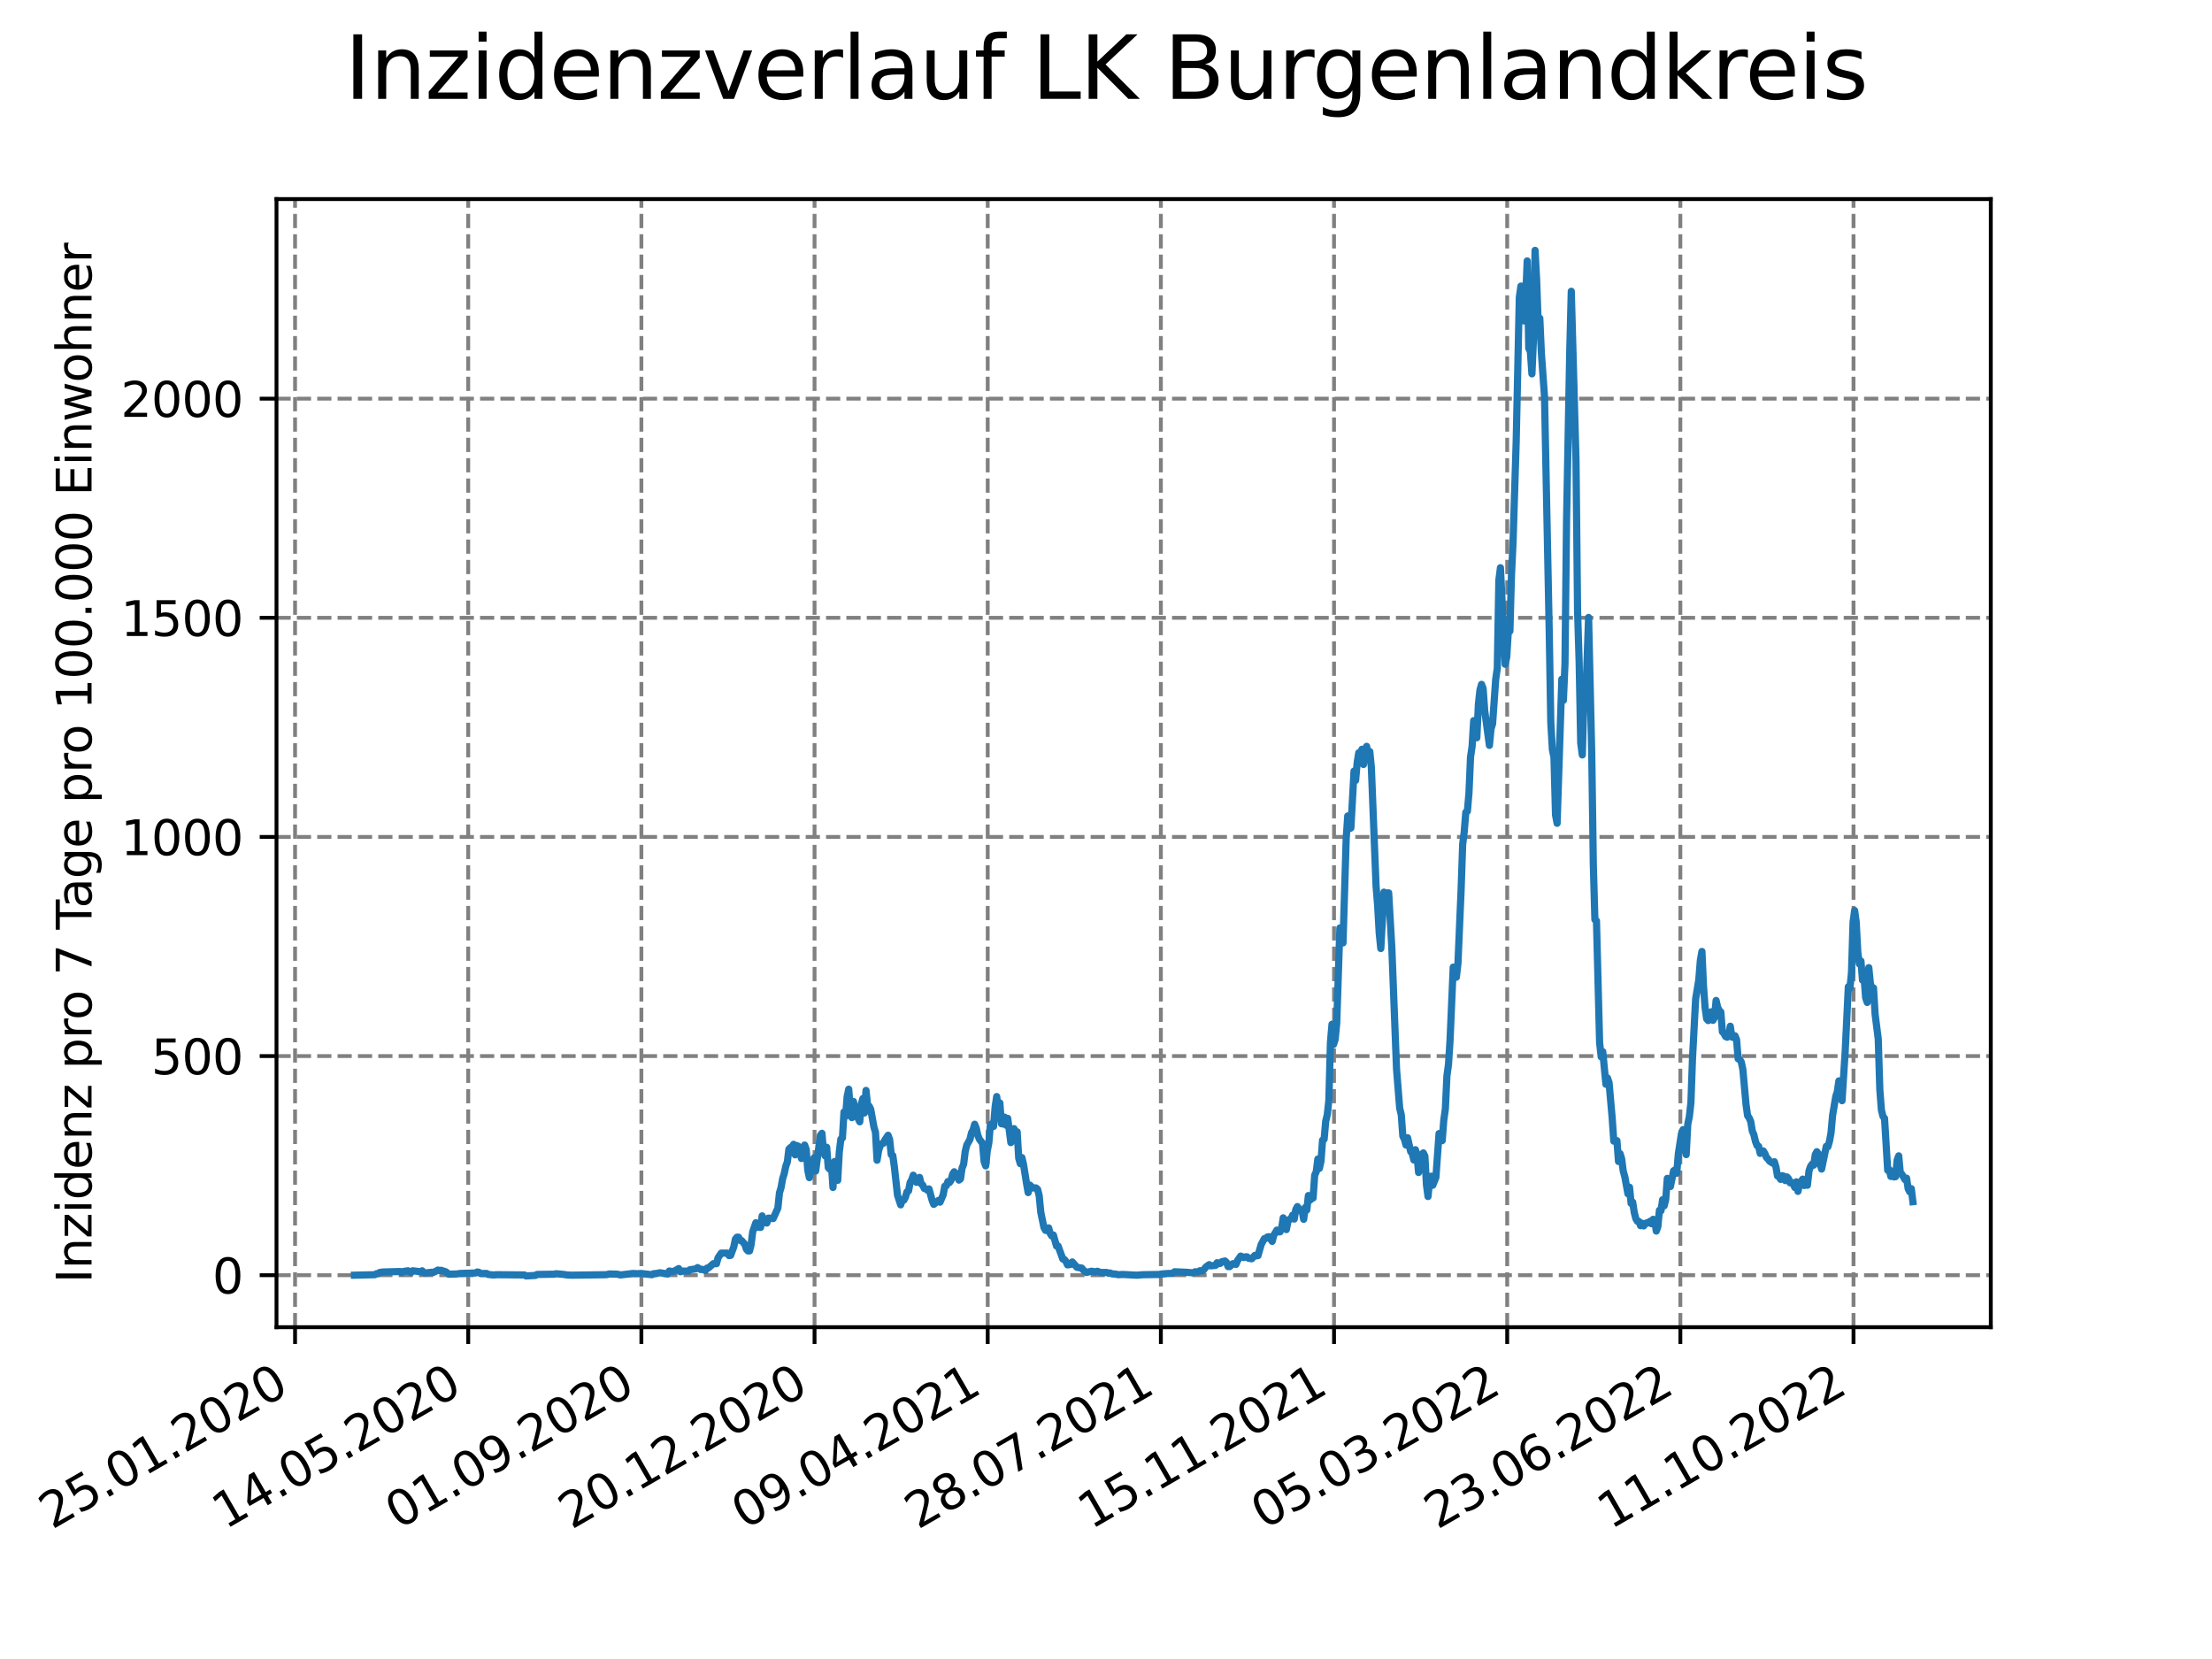 <?xml version="1.0" encoding="utf-8" standalone="no"?>
<!DOCTYPE svg PUBLIC "-//W3C//DTD SVG 1.1//EN"
  "http://www.w3.org/Graphics/SVG/1.1/DTD/svg11.dtd">
<svg xmlns:xlink="http://www.w3.org/1999/xlink" width="460.8pt" height="345.6pt" viewBox="0 0 460.8 345.6" xmlns="http://www.w3.org/2000/svg" version="1.1">
 <defs>
  <style type="text/css">*{stroke-linejoin: round; stroke-linecap: butt}</style>
 </defs>
 <g id="figure_1">
  <g id="patch_1">
   <path d="M 0 345.6 
L 460.8 345.6 
L 460.8 0 
L 0 0 
z
" style="fill: #ffffff"/>
  </g>
  <g id="axes_1">
   <g id="patch_2">
    <path d="M 57.6 276.48 
L 414.72 276.48 
L 414.72 41.472 
L 57.6 41.472 
z
" style="fill: #ffffff"/>
   </g>
   <g id="matplotlib.axis_1">
    <g id="xtick_1">
     <g id="line2d_1">
      <path d="M 61.467 276.48 
L 61.467 41.472 
" clip-path="url(#p99ff8e6716)" style="fill: none; stroke-dasharray: 2.96,1.28; stroke-dashoffset: 0; stroke: #808080; stroke-width: 0.8"/>
     </g>
     <g id="line2d_2">
      <defs>
       <path id="me1610c3fd1" d="M 0 0 
L 0 3.5 
" style="stroke: #000000; stroke-width: 0.8"/>
      </defs>
      <g>
       <use xlink:href="#me1610c3fd1" x="61.467" y="276.48" style="stroke: #000000; stroke-width: 0.8"/>
      </g>
     </g>
     <g id="text_1">
      <!-- 25.01.2020 -->
      <g transform="translate(10.842 318.689) rotate(-30) scale(0.1 -0.1)">
       <defs>
        <path id="DejaVuSans-32" d="M 1228 531 
L 3431 531 
L 3431 0 
L 469 0 
L 469 531 
Q 828 903 1448 1529 
Q 2069 2156 2228 2338 
Q 2531 2678 2651 2914 
Q 2772 3150 2772 3378 
Q 2772 3750 2511 3984 
Q 2250 4219 1831 4219 
Q 1534 4219 1204 4116 
Q 875 4013 500 3803 
L 500 4441 
Q 881 4594 1212 4672 
Q 1544 4750 1819 4750 
Q 2544 4750 2975 4387 
Q 3406 4025 3406 3419 
Q 3406 3131 3298 2873 
Q 3191 2616 2906 2266 
Q 2828 2175 2409 1742 
Q 1991 1309 1228 531 
z
" transform="scale(0.016)"/>
        <path id="DejaVuSans-35" d="M 691 4666 
L 3169 4666 
L 3169 4134 
L 1269 4134 
L 1269 2991 
Q 1406 3038 1543 3061 
Q 1681 3084 1819 3084 
Q 2600 3084 3056 2656 
Q 3513 2228 3513 1497 
Q 3513 744 3044 326 
Q 2575 -91 1722 -91 
Q 1428 -91 1123 -41 
Q 819 9 494 109 
L 494 744 
Q 775 591 1075 516 
Q 1375 441 1709 441 
Q 2250 441 2565 725 
Q 2881 1009 2881 1497 
Q 2881 1984 2565 2268 
Q 2250 2553 1709 2553 
Q 1456 2553 1204 2497 
Q 953 2441 691 2322 
L 691 4666 
z
" transform="scale(0.016)"/>
        <path id="DejaVuSans-2e" d="M 684 794 
L 1344 794 
L 1344 0 
L 684 0 
L 684 794 
z
" transform="scale(0.016)"/>
        <path id="DejaVuSans-30" d="M 2034 4250 
Q 1547 4250 1301 3770 
Q 1056 3291 1056 2328 
Q 1056 1369 1301 889 
Q 1547 409 2034 409 
Q 2525 409 2770 889 
Q 3016 1369 3016 2328 
Q 3016 3291 2770 3770 
Q 2525 4250 2034 4250 
z
M 2034 4750 
Q 2819 4750 3233 4129 
Q 3647 3509 3647 2328 
Q 3647 1150 3233 529 
Q 2819 -91 2034 -91 
Q 1250 -91 836 529 
Q 422 1150 422 2328 
Q 422 3509 836 4129 
Q 1250 4750 2034 4750 
z
" transform="scale(0.016)"/>
        <path id="DejaVuSans-31" d="M 794 531 
L 1825 531 
L 1825 4091 
L 703 3866 
L 703 4441 
L 1819 4666 
L 2450 4666 
L 2450 531 
L 3481 531 
L 3481 0 
L 794 0 
L 794 531 
z
" transform="scale(0.016)"/>
       </defs>
       <use xlink:href="#DejaVuSans-32"/>
       <use xlink:href="#DejaVuSans-35" x="63.623"/>
       <use xlink:href="#DejaVuSans-2e" x="127.246"/>
       <use xlink:href="#DejaVuSans-30" x="159.033"/>
       <use xlink:href="#DejaVuSans-31" x="222.656"/>
       <use xlink:href="#DejaVuSans-2e" x="286.279"/>
       <use xlink:href="#DejaVuSans-32" x="318.066"/>
       <use xlink:href="#DejaVuSans-30" x="381.689"/>
       <use xlink:href="#DejaVuSans-32" x="445.312"/>
       <use xlink:href="#DejaVuSans-30" x="508.936"/>
      </g>
     </g>
    </g>
    <g id="xtick_2">
     <g id="line2d_3">
      <path d="M 97.54 276.48 
L 97.54 41.472 
" clip-path="url(#p99ff8e6716)" style="fill: none; stroke-dasharray: 2.96,1.28; stroke-dashoffset: 0; stroke: #808080; stroke-width: 0.8"/>
     </g>
     <g id="line2d_4">
      <g>
       <use xlink:href="#me1610c3fd1" x="97.54" y="276.48" style="stroke: #000000; stroke-width: 0.8"/>
      </g>
     </g>
     <g id="text_2">
      <!-- 14.05.2020 -->
      <g transform="translate(46.914 318.689) rotate(-30) scale(0.1 -0.1)">
       <defs>
        <path id="DejaVuSans-34" d="M 2419 4116 
L 825 1625 
L 2419 1625 
L 2419 4116 
z
M 2253 4666 
L 3047 4666 
L 3047 1625 
L 3713 1625 
L 3713 1100 
L 3047 1100 
L 3047 0 
L 2419 0 
L 2419 1100 
L 313 1100 
L 313 1709 
L 2253 4666 
z
" transform="scale(0.016)"/>
       </defs>
       <use xlink:href="#DejaVuSans-31"/>
       <use xlink:href="#DejaVuSans-34" x="63.623"/>
       <use xlink:href="#DejaVuSans-2e" x="127.246"/>
       <use xlink:href="#DejaVuSans-30" x="159.033"/>
       <use xlink:href="#DejaVuSans-35" x="222.656"/>
       <use xlink:href="#DejaVuSans-2e" x="286.279"/>
       <use xlink:href="#DejaVuSans-32" x="318.066"/>
       <use xlink:href="#DejaVuSans-30" x="381.689"/>
       <use xlink:href="#DejaVuSans-32" x="445.312"/>
       <use xlink:href="#DejaVuSans-30" x="508.936"/>
      </g>
     </g>
    </g>
    <g id="xtick_3">
     <g id="line2d_5">
      <path d="M 133.612 276.48 
L 133.612 41.472 
" clip-path="url(#p99ff8e6716)" style="fill: none; stroke-dasharray: 2.96,1.28; stroke-dashoffset: 0; stroke: #808080; stroke-width: 0.8"/>
     </g>
     <g id="line2d_6">
      <g>
       <use xlink:href="#me1610c3fd1" x="133.612" y="276.48" style="stroke: #000000; stroke-width: 0.8"/>
      </g>
     </g>
     <g id="text_3">
      <!-- 01.09.2020 -->
      <g transform="translate(82.987 318.689) rotate(-30) scale(0.1 -0.1)">
       <defs>
        <path id="DejaVuSans-39" d="M 703 97 
L 703 672 
Q 941 559 1184 500 
Q 1428 441 1663 441 
Q 2288 441 2617 861 
Q 2947 1281 2994 2138 
Q 2813 1869 2534 1725 
Q 2256 1581 1919 1581 
Q 1219 1581 811 2004 
Q 403 2428 403 3163 
Q 403 3881 828 4315 
Q 1253 4750 1959 4750 
Q 2769 4750 3195 4129 
Q 3622 3509 3622 2328 
Q 3622 1225 3098 567 
Q 2575 -91 1691 -91 
Q 1453 -91 1209 -44 
Q 966 3 703 97 
z
M 1959 2075 
Q 2384 2075 2632 2365 
Q 2881 2656 2881 3163 
Q 2881 3666 2632 3958 
Q 2384 4250 1959 4250 
Q 1534 4250 1286 3958 
Q 1038 3666 1038 3163 
Q 1038 2656 1286 2365 
Q 1534 2075 1959 2075 
z
" transform="scale(0.016)"/>
       </defs>
       <use xlink:href="#DejaVuSans-30"/>
       <use xlink:href="#DejaVuSans-31" x="63.623"/>
       <use xlink:href="#DejaVuSans-2e" x="127.246"/>
       <use xlink:href="#DejaVuSans-30" x="159.033"/>
       <use xlink:href="#DejaVuSans-39" x="222.656"/>
       <use xlink:href="#DejaVuSans-2e" x="286.279"/>
       <use xlink:href="#DejaVuSans-32" x="318.066"/>
       <use xlink:href="#DejaVuSans-30" x="381.689"/>
       <use xlink:href="#DejaVuSans-32" x="445.312"/>
       <use xlink:href="#DejaVuSans-30" x="508.936"/>
      </g>
     </g>
    </g>
    <g id="xtick_4">
     <g id="line2d_7">
      <path d="M 169.685 276.48 
L 169.685 41.472 
" clip-path="url(#p99ff8e6716)" style="fill: none; stroke-dasharray: 2.96,1.28; stroke-dashoffset: 0; stroke: #808080; stroke-width: 0.8"/>
     </g>
     <g id="line2d_8">
      <g>
       <use xlink:href="#me1610c3fd1" x="169.685" y="276.48" style="stroke: #000000; stroke-width: 0.8"/>
      </g>
     </g>
     <g id="text_4">
      <!-- 20.12.2020 -->
      <g transform="translate(119.06 318.689) rotate(-30) scale(0.1 -0.1)">
       <use xlink:href="#DejaVuSans-32"/>
       <use xlink:href="#DejaVuSans-30" x="63.623"/>
       <use xlink:href="#DejaVuSans-2e" x="127.246"/>
       <use xlink:href="#DejaVuSans-31" x="159.033"/>
       <use xlink:href="#DejaVuSans-32" x="222.656"/>
       <use xlink:href="#DejaVuSans-2e" x="286.279"/>
       <use xlink:href="#DejaVuSans-32" x="318.066"/>
       <use xlink:href="#DejaVuSans-30" x="381.689"/>
       <use xlink:href="#DejaVuSans-32" x="445.312"/>
       <use xlink:href="#DejaVuSans-30" x="508.936"/>
      </g>
     </g>
    </g>
    <g id="xtick_5">
     <g id="line2d_9">
      <path d="M 205.758 276.48 
L 205.758 41.472 
" clip-path="url(#p99ff8e6716)" style="fill: none; stroke-dasharray: 2.96,1.28; stroke-dashoffset: 0; stroke: #808080; stroke-width: 0.8"/>
     </g>
     <g id="line2d_10">
      <g>
       <use xlink:href="#me1610c3fd1" x="205.758" y="276.48" style="stroke: #000000; stroke-width: 0.8"/>
      </g>
     </g>
     <g id="text_5">
      <!-- 09.04.2021 -->
      <g transform="translate(155.133 318.689) rotate(-30) scale(0.1 -0.1)">
       <use xlink:href="#DejaVuSans-30"/>
       <use xlink:href="#DejaVuSans-39" x="63.623"/>
       <use xlink:href="#DejaVuSans-2e" x="127.246"/>
       <use xlink:href="#DejaVuSans-30" x="159.033"/>
       <use xlink:href="#DejaVuSans-34" x="222.656"/>
       <use xlink:href="#DejaVuSans-2e" x="286.279"/>
       <use xlink:href="#DejaVuSans-32" x="318.066"/>
       <use xlink:href="#DejaVuSans-30" x="381.689"/>
       <use xlink:href="#DejaVuSans-32" x="445.312"/>
       <use xlink:href="#DejaVuSans-31" x="508.936"/>
      </g>
     </g>
    </g>
    <g id="xtick_6">
     <g id="line2d_11">
      <path d="M 241.831 276.48 
L 241.831 41.472 
" clip-path="url(#p99ff8e6716)" style="fill: none; stroke-dasharray: 2.96,1.28; stroke-dashoffset: 0; stroke: #808080; stroke-width: 0.8"/>
     </g>
     <g id="line2d_12">
      <g>
       <use xlink:href="#me1610c3fd1" x="241.831" y="276.48" style="stroke: #000000; stroke-width: 0.8"/>
      </g>
     </g>
     <g id="text_6">
      <!-- 28.07.2021 -->
      <g transform="translate(191.205 318.689) rotate(-30) scale(0.1 -0.1)">
       <defs>
        <path id="DejaVuSans-38" d="M 2034 2216 
Q 1584 2216 1326 1975 
Q 1069 1734 1069 1313 
Q 1069 891 1326 650 
Q 1584 409 2034 409 
Q 2484 409 2743 651 
Q 3003 894 3003 1313 
Q 3003 1734 2745 1975 
Q 2488 2216 2034 2216 
z
M 1403 2484 
Q 997 2584 770 2862 
Q 544 3141 544 3541 
Q 544 4100 942 4425 
Q 1341 4750 2034 4750 
Q 2731 4750 3128 4425 
Q 3525 4100 3525 3541 
Q 3525 3141 3298 2862 
Q 3072 2584 2669 2484 
Q 3125 2378 3379 2068 
Q 3634 1759 3634 1313 
Q 3634 634 3220 271 
Q 2806 -91 2034 -91 
Q 1263 -91 848 271 
Q 434 634 434 1313 
Q 434 1759 690 2068 
Q 947 2378 1403 2484 
z
M 1172 3481 
Q 1172 3119 1398 2916 
Q 1625 2713 2034 2713 
Q 2441 2713 2670 2916 
Q 2900 3119 2900 3481 
Q 2900 3844 2670 4047 
Q 2441 4250 2034 4250 
Q 1625 4250 1398 4047 
Q 1172 3844 1172 3481 
z
" transform="scale(0.016)"/>
        <path id="DejaVuSans-37" d="M 525 4666 
L 3525 4666 
L 3525 4397 
L 1831 0 
L 1172 0 
L 2766 4134 
L 525 4134 
L 525 4666 
z
" transform="scale(0.016)"/>
       </defs>
       <use xlink:href="#DejaVuSans-32"/>
       <use xlink:href="#DejaVuSans-38" x="63.623"/>
       <use xlink:href="#DejaVuSans-2e" x="127.246"/>
       <use xlink:href="#DejaVuSans-30" x="159.033"/>
       <use xlink:href="#DejaVuSans-37" x="222.656"/>
       <use xlink:href="#DejaVuSans-2e" x="286.279"/>
       <use xlink:href="#DejaVuSans-32" x="318.066"/>
       <use xlink:href="#DejaVuSans-30" x="381.689"/>
       <use xlink:href="#DejaVuSans-32" x="445.312"/>
       <use xlink:href="#DejaVuSans-31" x="508.936"/>
      </g>
     </g>
    </g>
    <g id="xtick_7">
     <g id="line2d_13">
      <path d="M 277.903 276.48 
L 277.903 41.472 
" clip-path="url(#p99ff8e6716)" style="fill: none; stroke-dasharray: 2.96,1.28; stroke-dashoffset: 0; stroke: #808080; stroke-width: 0.8"/>
     </g>
     <g id="line2d_14">
      <g>
       <use xlink:href="#me1610c3fd1" x="277.903" y="276.48" style="stroke: #000000; stroke-width: 0.8"/>
      </g>
     </g>
     <g id="text_7">
      <!-- 15.11.2021 -->
      <g transform="translate(227.278 318.689) rotate(-30) scale(0.1 -0.1)">
       <use xlink:href="#DejaVuSans-31"/>
       <use xlink:href="#DejaVuSans-35" x="63.623"/>
       <use xlink:href="#DejaVuSans-2e" x="127.246"/>
       <use xlink:href="#DejaVuSans-31" x="159.033"/>
       <use xlink:href="#DejaVuSans-31" x="222.656"/>
       <use xlink:href="#DejaVuSans-2e" x="286.279"/>
       <use xlink:href="#DejaVuSans-32" x="318.066"/>
       <use xlink:href="#DejaVuSans-30" x="381.689"/>
       <use xlink:href="#DejaVuSans-32" x="445.312"/>
       <use xlink:href="#DejaVuSans-31" x="508.936"/>
      </g>
     </g>
    </g>
    <g id="xtick_8">
     <g id="line2d_15">
      <path d="M 313.976 276.48 
L 313.976 41.472 
" clip-path="url(#p99ff8e6716)" style="fill: none; stroke-dasharray: 2.96,1.28; stroke-dashoffset: 0; stroke: #808080; stroke-width: 0.8"/>
     </g>
     <g id="line2d_16">
      <g>
       <use xlink:href="#me1610c3fd1" x="313.976" y="276.48" style="stroke: #000000; stroke-width: 0.8"/>
      </g>
     </g>
     <g id="text_8">
      <!-- 05.03.2022 -->
      <g transform="translate(263.351 318.689) rotate(-30) scale(0.1 -0.1)">
       <defs>
        <path id="DejaVuSans-33" d="M 2597 2516 
Q 3050 2419 3304 2112 
Q 3559 1806 3559 1356 
Q 3559 666 3084 287 
Q 2609 -91 1734 -91 
Q 1441 -91 1130 -33 
Q 819 25 488 141 
L 488 750 
Q 750 597 1062 519 
Q 1375 441 1716 441 
Q 2309 441 2620 675 
Q 2931 909 2931 1356 
Q 2931 1769 2642 2001 
Q 2353 2234 1838 2234 
L 1294 2234 
L 1294 2753 
L 1863 2753 
Q 2328 2753 2575 2939 
Q 2822 3125 2822 3475 
Q 2822 3834 2567 4026 
Q 2313 4219 1838 4219 
Q 1578 4219 1281 4162 
Q 984 4106 628 3988 
L 628 4550 
Q 988 4650 1302 4700 
Q 1616 4750 1894 4750 
Q 2613 4750 3031 4423 
Q 3450 4097 3450 3541 
Q 3450 3153 3228 2886 
Q 3006 2619 2597 2516 
z
" transform="scale(0.016)"/>
       </defs>
       <use xlink:href="#DejaVuSans-30"/>
       <use xlink:href="#DejaVuSans-35" x="63.623"/>
       <use xlink:href="#DejaVuSans-2e" x="127.246"/>
       <use xlink:href="#DejaVuSans-30" x="159.033"/>
       <use xlink:href="#DejaVuSans-33" x="222.656"/>
       <use xlink:href="#DejaVuSans-2e" x="286.279"/>
       <use xlink:href="#DejaVuSans-32" x="318.066"/>
       <use xlink:href="#DejaVuSans-30" x="381.689"/>
       <use xlink:href="#DejaVuSans-32" x="445.312"/>
       <use xlink:href="#DejaVuSans-32" x="508.936"/>
      </g>
     </g>
    </g>
    <g id="xtick_9">
     <g id="line2d_17">
      <path d="M 350.049 276.48 
L 350.049 41.472 
" clip-path="url(#p99ff8e6716)" style="fill: none; stroke-dasharray: 2.96,1.28; stroke-dashoffset: 0; stroke: #808080; stroke-width: 0.8"/>
     </g>
     <g id="line2d_18">
      <g>
       <use xlink:href="#me1610c3fd1" x="350.049" y="276.48" style="stroke: #000000; stroke-width: 0.8"/>
      </g>
     </g>
     <g id="text_9">
      <!-- 23.06.2022 -->
      <g transform="translate(299.423 318.689) rotate(-30) scale(0.1 -0.1)">
       <defs>
        <path id="DejaVuSans-36" d="M 2113 2584 
Q 1688 2584 1439 2293 
Q 1191 2003 1191 1497 
Q 1191 994 1439 701 
Q 1688 409 2113 409 
Q 2538 409 2786 701 
Q 3034 994 3034 1497 
Q 3034 2003 2786 2293 
Q 2538 2584 2113 2584 
z
M 3366 4563 
L 3366 3988 
Q 3128 4100 2886 4159 
Q 2644 4219 2406 4219 
Q 1781 4219 1451 3797 
Q 1122 3375 1075 2522 
Q 1259 2794 1537 2939 
Q 1816 3084 2150 3084 
Q 2853 3084 3261 2657 
Q 3669 2231 3669 1497 
Q 3669 778 3244 343 
Q 2819 -91 2113 -91 
Q 1303 -91 875 529 
Q 447 1150 447 2328 
Q 447 3434 972 4092 
Q 1497 4750 2381 4750 
Q 2619 4750 2861 4703 
Q 3103 4656 3366 4563 
z
" transform="scale(0.016)"/>
       </defs>
       <use xlink:href="#DejaVuSans-32"/>
       <use xlink:href="#DejaVuSans-33" x="63.623"/>
       <use xlink:href="#DejaVuSans-2e" x="127.246"/>
       <use xlink:href="#DejaVuSans-30" x="159.033"/>
       <use xlink:href="#DejaVuSans-36" x="222.656"/>
       <use xlink:href="#DejaVuSans-2e" x="286.279"/>
       <use xlink:href="#DejaVuSans-32" x="318.066"/>
       <use xlink:href="#DejaVuSans-30" x="381.689"/>
       <use xlink:href="#DejaVuSans-32" x="445.312"/>
       <use xlink:href="#DejaVuSans-32" x="508.936"/>
      </g>
     </g>
    </g>
    <g id="xtick_10">
     <g id="line2d_19">
      <path d="M 386.121 276.48 
L 386.121 41.472 
" clip-path="url(#p99ff8e6716)" style="fill: none; stroke-dasharray: 2.96,1.28; stroke-dashoffset: 0; stroke: #808080; stroke-width: 0.8"/>
     </g>
     <g id="line2d_20">
      <g>
       <use xlink:href="#me1610c3fd1" x="386.121" y="276.48" style="stroke: #000000; stroke-width: 0.8"/>
      </g>
     </g>
     <g id="text_10">
      <!-- 11.10.2022 -->
      <g transform="translate(335.496 318.689) rotate(-30) scale(0.1 -0.1)">
       <use xlink:href="#DejaVuSans-31"/>
       <use xlink:href="#DejaVuSans-31" x="63.623"/>
       <use xlink:href="#DejaVuSans-2e" x="127.246"/>
       <use xlink:href="#DejaVuSans-31" x="159.033"/>
       <use xlink:href="#DejaVuSans-30" x="222.656"/>
       <use xlink:href="#DejaVuSans-2e" x="286.279"/>
       <use xlink:href="#DejaVuSans-32" x="318.066"/>
       <use xlink:href="#DejaVuSans-30" x="381.689"/>
       <use xlink:href="#DejaVuSans-32" x="445.312"/>
       <use xlink:href="#DejaVuSans-32" x="508.936"/>
      </g>
     </g>
    </g>
   </g>
   <g id="matplotlib.axis_2">
    <g id="ytick_1">
     <g id="line2d_21">
      <path d="M 57.6 265.645 
L 414.72 265.645 
" clip-path="url(#p99ff8e6716)" style="fill: none; stroke-dasharray: 2.96,1.28; stroke-dashoffset: 0; stroke: #808080; stroke-width: 0.8"/>
     </g>
     <g id="line2d_22">
      <defs>
       <path id="m54cc736d38" d="M 0 0 
L -3.5 0 
" style="stroke: #000000; stroke-width: 0.8"/>
      </defs>
      <g>
       <use xlink:href="#m54cc736d38" x="57.6" y="265.645" style="stroke: #000000; stroke-width: 0.8"/>
      </g>
     </g>
     <g id="text_11">
      <!-- 0 -->
      <g transform="translate(44.237 269.444) scale(0.1 -0.1)">
       <use xlink:href="#DejaVuSans-30"/>
      </g>
     </g>
    </g>
    <g id="ytick_2">
     <g id="line2d_23">
      <path d="M 57.6 219.994 
L 414.72 219.994 
" clip-path="url(#p99ff8e6716)" style="fill: none; stroke-dasharray: 2.96,1.28; stroke-dashoffset: 0; stroke: #808080; stroke-width: 0.8"/>
     </g>
     <g id="line2d_24">
      <g>
       <use xlink:href="#m54cc736d38" x="57.6" y="219.994" style="stroke: #000000; stroke-width: 0.8"/>
      </g>
     </g>
     <g id="text_12">
      <!-- 500 -->
      <g transform="translate(31.512 223.794) scale(0.1 -0.1)">
       <use xlink:href="#DejaVuSans-35"/>
       <use xlink:href="#DejaVuSans-30" x="63.623"/>
       <use xlink:href="#DejaVuSans-30" x="127.246"/>
      </g>
     </g>
    </g>
    <g id="ytick_3">
     <g id="line2d_25">
      <path d="M 57.6 174.344 
L 414.72 174.344 
" clip-path="url(#p99ff8e6716)" style="fill: none; stroke-dasharray: 2.96,1.28; stroke-dashoffset: 0; stroke: #808080; stroke-width: 0.8"/>
     </g>
     <g id="line2d_26">
      <g>
       <use xlink:href="#m54cc736d38" x="57.6" y="174.344" style="stroke: #000000; stroke-width: 0.8"/>
      </g>
     </g>
     <g id="text_13">
      <!-- 1000 -->
      <g transform="translate(25.15 178.143) scale(0.1 -0.1)">
       <use xlink:href="#DejaVuSans-31"/>
       <use xlink:href="#DejaVuSans-30" x="63.623"/>
       <use xlink:href="#DejaVuSans-30" x="127.246"/>
       <use xlink:href="#DejaVuSans-30" x="190.869"/>
      </g>
     </g>
    </g>
    <g id="ytick_4">
     <g id="line2d_27">
      <path d="M 57.6 128.694 
L 414.72 128.694 
" clip-path="url(#p99ff8e6716)" style="fill: none; stroke-dasharray: 2.96,1.28; stroke-dashoffset: 0; stroke: #808080; stroke-width: 0.8"/>
     </g>
     <g id="line2d_28">
      <g>
       <use xlink:href="#m54cc736d38" x="57.6" y="128.694" style="stroke: #000000; stroke-width: 0.8"/>
      </g>
     </g>
     <g id="text_14">
      <!-- 1500 -->
      <g transform="translate(25.15 132.493) scale(0.1 -0.1)">
       <use xlink:href="#DejaVuSans-31"/>
       <use xlink:href="#DejaVuSans-35" x="63.623"/>
       <use xlink:href="#DejaVuSans-30" x="127.246"/>
       <use xlink:href="#DejaVuSans-30" x="190.869"/>
      </g>
     </g>
    </g>
    <g id="ytick_5">
     <g id="line2d_29">
      <path d="M 57.6 83.043 
L 414.72 83.043 
" clip-path="url(#p99ff8e6716)" style="fill: none; stroke-dasharray: 2.96,1.28; stroke-dashoffset: 0; stroke: #808080; stroke-width: 0.8"/>
     </g>
     <g id="line2d_30">
      <g>
       <use xlink:href="#m54cc736d38" x="57.6" y="83.043" style="stroke: #000000; stroke-width: 0.8"/>
      </g>
     </g>
     <g id="text_15">
      <!-- 2000 -->
      <g transform="translate(25.15 86.843) scale(0.1 -0.1)">
       <use xlink:href="#DejaVuSans-32"/>
       <use xlink:href="#DejaVuSans-30" x="63.623"/>
       <use xlink:href="#DejaVuSans-30" x="127.246"/>
       <use xlink:href="#DejaVuSans-30" x="190.869"/>
      </g>
     </g>
    </g>
    <g id="text_16">
     <!-- Inzidenz pro 7 Tage pro 100.000 Einwohner -->
     <g transform="translate(19.07 267.301) rotate(-90) scale(0.1 -0.1)">
      <defs>
       <path id="DejaVuSans-49" d="M 628 4666 
L 1259 4666 
L 1259 0 
L 628 0 
L 628 4666 
z
" transform="scale(0.016)"/>
       <path id="DejaVuSans-6e" d="M 3513 2113 
L 3513 0 
L 2938 0 
L 2938 2094 
Q 2938 2591 2744 2837 
Q 2550 3084 2163 3084 
Q 1697 3084 1428 2787 
Q 1159 2491 1159 1978 
L 1159 0 
L 581 0 
L 581 3500 
L 1159 3500 
L 1159 2956 
Q 1366 3272 1645 3428 
Q 1925 3584 2291 3584 
Q 2894 3584 3203 3211 
Q 3513 2838 3513 2113 
z
" transform="scale(0.016)"/>
       <path id="DejaVuSans-7a" d="M 353 3500 
L 3084 3500 
L 3084 2975 
L 922 459 
L 3084 459 
L 3084 0 
L 275 0 
L 275 525 
L 2438 3041 
L 353 3041 
L 353 3500 
z
" transform="scale(0.016)"/>
       <path id="DejaVuSans-69" d="M 603 3500 
L 1178 3500 
L 1178 0 
L 603 0 
L 603 3500 
z
M 603 4863 
L 1178 4863 
L 1178 4134 
L 603 4134 
L 603 4863 
z
" transform="scale(0.016)"/>
       <path id="DejaVuSans-64" d="M 2906 2969 
L 2906 4863 
L 3481 4863 
L 3481 0 
L 2906 0 
L 2906 525 
Q 2725 213 2448 61 
Q 2172 -91 1784 -91 
Q 1150 -91 751 415 
Q 353 922 353 1747 
Q 353 2572 751 3078 
Q 1150 3584 1784 3584 
Q 2172 3584 2448 3432 
Q 2725 3281 2906 2969 
z
M 947 1747 
Q 947 1113 1208 752 
Q 1469 391 1925 391 
Q 2381 391 2643 752 
Q 2906 1113 2906 1747 
Q 2906 2381 2643 2742 
Q 2381 3103 1925 3103 
Q 1469 3103 1208 2742 
Q 947 2381 947 1747 
z
" transform="scale(0.016)"/>
       <path id="DejaVuSans-65" d="M 3597 1894 
L 3597 1613 
L 953 1613 
Q 991 1019 1311 708 
Q 1631 397 2203 397 
Q 2534 397 2845 478 
Q 3156 559 3463 722 
L 3463 178 
Q 3153 47 2828 -22 
Q 2503 -91 2169 -91 
Q 1331 -91 842 396 
Q 353 884 353 1716 
Q 353 2575 817 3079 
Q 1281 3584 2069 3584 
Q 2775 3584 3186 3129 
Q 3597 2675 3597 1894 
z
M 3022 2063 
Q 3016 2534 2758 2815 
Q 2500 3097 2075 3097 
Q 1594 3097 1305 2825 
Q 1016 2553 972 2059 
L 3022 2063 
z
" transform="scale(0.016)"/>
       <path id="DejaVuSans-20" transform="scale(0.016)"/>
       <path id="DejaVuSans-70" d="M 1159 525 
L 1159 -1331 
L 581 -1331 
L 581 3500 
L 1159 3500 
L 1159 2969 
Q 1341 3281 1617 3432 
Q 1894 3584 2278 3584 
Q 2916 3584 3314 3078 
Q 3713 2572 3713 1747 
Q 3713 922 3314 415 
Q 2916 -91 2278 -91 
Q 1894 -91 1617 61 
Q 1341 213 1159 525 
z
M 3116 1747 
Q 3116 2381 2855 2742 
Q 2594 3103 2138 3103 
Q 1681 3103 1420 2742 
Q 1159 2381 1159 1747 
Q 1159 1113 1420 752 
Q 1681 391 2138 391 
Q 2594 391 2855 752 
Q 3116 1113 3116 1747 
z
" transform="scale(0.016)"/>
       <path id="DejaVuSans-72" d="M 2631 2963 
Q 2534 3019 2420 3045 
Q 2306 3072 2169 3072 
Q 1681 3072 1420 2755 
Q 1159 2438 1159 1844 
L 1159 0 
L 581 0 
L 581 3500 
L 1159 3500 
L 1159 2956 
Q 1341 3275 1631 3429 
Q 1922 3584 2338 3584 
Q 2397 3584 2469 3576 
Q 2541 3569 2628 3553 
L 2631 2963 
z
" transform="scale(0.016)"/>
       <path id="DejaVuSans-6f" d="M 1959 3097 
Q 1497 3097 1228 2736 
Q 959 2375 959 1747 
Q 959 1119 1226 758 
Q 1494 397 1959 397 
Q 2419 397 2687 759 
Q 2956 1122 2956 1747 
Q 2956 2369 2687 2733 
Q 2419 3097 1959 3097 
z
M 1959 3584 
Q 2709 3584 3137 3096 
Q 3566 2609 3566 1747 
Q 3566 888 3137 398 
Q 2709 -91 1959 -91 
Q 1206 -91 779 398 
Q 353 888 353 1747 
Q 353 2609 779 3096 
Q 1206 3584 1959 3584 
z
" transform="scale(0.016)"/>
       <path id="DejaVuSans-54" d="M -19 4666 
L 3928 4666 
L 3928 4134 
L 2272 4134 
L 2272 0 
L 1638 0 
L 1638 4134 
L -19 4134 
L -19 4666 
z
" transform="scale(0.016)"/>
       <path id="DejaVuSans-61" d="M 2194 1759 
Q 1497 1759 1228 1600 
Q 959 1441 959 1056 
Q 959 750 1161 570 
Q 1363 391 1709 391 
Q 2188 391 2477 730 
Q 2766 1069 2766 1631 
L 2766 1759 
L 2194 1759 
z
M 3341 1997 
L 3341 0 
L 2766 0 
L 2766 531 
Q 2569 213 2275 61 
Q 1981 -91 1556 -91 
Q 1019 -91 701 211 
Q 384 513 384 1019 
Q 384 1609 779 1909 
Q 1175 2209 1959 2209 
L 2766 2209 
L 2766 2266 
Q 2766 2663 2505 2880 
Q 2244 3097 1772 3097 
Q 1472 3097 1187 3025 
Q 903 2953 641 2809 
L 641 3341 
Q 956 3463 1253 3523 
Q 1550 3584 1831 3584 
Q 2591 3584 2966 3190 
Q 3341 2797 3341 1997 
z
" transform="scale(0.016)"/>
       <path id="DejaVuSans-67" d="M 2906 1791 
Q 2906 2416 2648 2759 
Q 2391 3103 1925 3103 
Q 1463 3103 1205 2759 
Q 947 2416 947 1791 
Q 947 1169 1205 825 
Q 1463 481 1925 481 
Q 2391 481 2648 825 
Q 2906 1169 2906 1791 
z
M 3481 434 
Q 3481 -459 3084 -895 
Q 2688 -1331 1869 -1331 
Q 1566 -1331 1297 -1286 
Q 1028 -1241 775 -1147 
L 775 -588 
Q 1028 -725 1275 -790 
Q 1522 -856 1778 -856 
Q 2344 -856 2625 -561 
Q 2906 -266 2906 331 
L 2906 616 
Q 2728 306 2450 153 
Q 2172 0 1784 0 
Q 1141 0 747 490 
Q 353 981 353 1791 
Q 353 2603 747 3093 
Q 1141 3584 1784 3584 
Q 2172 3584 2450 3431 
Q 2728 3278 2906 2969 
L 2906 3500 
L 3481 3500 
L 3481 434 
z
" transform="scale(0.016)"/>
       <path id="DejaVuSans-45" d="M 628 4666 
L 3578 4666 
L 3578 4134 
L 1259 4134 
L 1259 2753 
L 3481 2753 
L 3481 2222 
L 1259 2222 
L 1259 531 
L 3634 531 
L 3634 0 
L 628 0 
L 628 4666 
z
" transform="scale(0.016)"/>
       <path id="DejaVuSans-77" d="M 269 3500 
L 844 3500 
L 1563 769 
L 2278 3500 
L 2956 3500 
L 3675 769 
L 4391 3500 
L 4966 3500 
L 4050 0 
L 3372 0 
L 2619 2869 
L 1863 0 
L 1184 0 
L 269 3500 
z
" transform="scale(0.016)"/>
       <path id="DejaVuSans-68" d="M 3513 2113 
L 3513 0 
L 2938 0 
L 2938 2094 
Q 2938 2591 2744 2837 
Q 2550 3084 2163 3084 
Q 1697 3084 1428 2787 
Q 1159 2491 1159 1978 
L 1159 0 
L 581 0 
L 581 4863 
L 1159 4863 
L 1159 2956 
Q 1366 3272 1645 3428 
Q 1925 3584 2291 3584 
Q 2894 3584 3203 3211 
Q 3513 2838 3513 2113 
z
" transform="scale(0.016)"/>
      </defs>
      <use xlink:href="#DejaVuSans-49"/>
      <use xlink:href="#DejaVuSans-6e" x="29.492"/>
      <use xlink:href="#DejaVuSans-7a" x="92.871"/>
      <use xlink:href="#DejaVuSans-69" x="145.361"/>
      <use xlink:href="#DejaVuSans-64" x="173.145"/>
      <use xlink:href="#DejaVuSans-65" x="236.621"/>
      <use xlink:href="#DejaVuSans-6e" x="298.145"/>
      <use xlink:href="#DejaVuSans-7a" x="361.523"/>
      <use xlink:href="#DejaVuSans-20" x="414.014"/>
      <use xlink:href="#DejaVuSans-70" x="445.801"/>
      <use xlink:href="#DejaVuSans-72" x="509.277"/>
      <use xlink:href="#DejaVuSans-6f" x="548.141"/>
      <use xlink:href="#DejaVuSans-20" x="609.322"/>
      <use xlink:href="#DejaVuSans-37" x="641.109"/>
      <use xlink:href="#DejaVuSans-20" x="704.732"/>
      <use xlink:href="#DejaVuSans-54" x="736.52"/>
      <use xlink:href="#DejaVuSans-61" x="781.104"/>
      <use xlink:href="#DejaVuSans-67" x="842.383"/>
      <use xlink:href="#DejaVuSans-65" x="905.859"/>
      <use xlink:href="#DejaVuSans-20" x="967.383"/>
      <use xlink:href="#DejaVuSans-70" x="999.17"/>
      <use xlink:href="#DejaVuSans-72" x="1062.646"/>
      <use xlink:href="#DejaVuSans-6f" x="1101.51"/>
      <use xlink:href="#DejaVuSans-20" x="1162.691"/>
      <use xlink:href="#DejaVuSans-31" x="1194.479"/>
      <use xlink:href="#DejaVuSans-30" x="1258.102"/>
      <use xlink:href="#DejaVuSans-30" x="1321.725"/>
      <use xlink:href="#DejaVuSans-2e" x="1385.348"/>
      <use xlink:href="#DejaVuSans-30" x="1417.135"/>
      <use xlink:href="#DejaVuSans-30" x="1480.758"/>
      <use xlink:href="#DejaVuSans-30" x="1544.381"/>
      <use xlink:href="#DejaVuSans-20" x="1608.004"/>
      <use xlink:href="#DejaVuSans-45" x="1639.791"/>
      <use xlink:href="#DejaVuSans-69" x="1702.975"/>
      <use xlink:href="#DejaVuSans-6e" x="1730.758"/>
      <use xlink:href="#DejaVuSans-77" x="1794.137"/>
      <use xlink:href="#DejaVuSans-6f" x="1875.924"/>
      <use xlink:href="#DejaVuSans-68" x="1937.105"/>
      <use xlink:href="#DejaVuSans-6e" x="2000.484"/>
      <use xlink:href="#DejaVuSans-65" x="2063.863"/>
      <use xlink:href="#DejaVuSans-72" x="2125.387"/>
     </g>
    </g>
   </g>
   <g id="line2d_31">
    <path d="M 73.833 265.645 
L 78.096 265.543 
L 78.424 265.338 
L 78.752 265.338 
L 79.08 265.083 
L 79.736 264.981 
L 83.343 264.879 
L 83.671 265.134 
L 83.999 264.879 
L 84.982 264.726 
L 85.638 265.083 
L 85.966 264.726 
L 87.606 264.93 
L 87.934 264.726 
L 88.262 265.083 
L 88.59 265.185 
L 89.901 265.032 
L 90.229 265.083 
L 90.885 264.777 
L 91.213 264.573 
L 91.541 264.675 
L 91.869 264.624 
L 92.853 264.93 
L 93.509 265.44 
L 95.148 265.389 
L 95.804 265.287 
L 99.084 265.185 
L 99.412 264.981 
L 99.74 265.032 
L 100.067 265.287 
L 101.379 265.287 
L 101.707 265.492 
L 102.691 265.594 
L 103.675 265.543 
L 109.25 265.594 
L 109.578 265.798 
L 111.545 265.696 
L 111.873 265.492 
L 115.48 265.44 
L 115.808 265.338 
L 117.448 265.492 
L 118.104 265.594 
L 119.088 265.645 
L 126.302 265.543 
L 126.958 265.389 
L 128.598 265.44 
L 129.254 265.594 
L 131.877 265.287 
L 132.861 265.338 
L 133.517 265.287 
L 135.812 265.543 
L 136.14 265.338 
L 136.796 265.287 
L 137.452 265.134 
L 139.092 265.389 
L 139.42 264.777 
L 140.075 264.879 
L 140.403 264.828 
L 141.387 264.266 
L 141.715 264.93 
L 142.371 264.777 
L 143.355 264.828 
L 143.683 264.522 
L 144.994 264.317 
L 145.322 264.062 
L 145.978 264.471 
L 146.306 264.419 
L 146.962 264.675 
L 147.29 264.164 
L 147.618 264.113 
L 148.602 263.245 
L 149.258 263.245 
L 149.585 262.02 
L 150.241 261.05 
L 150.897 261.05 
L 151.553 261.05 
L 151.881 261.561 
L 152.209 261.51 
L 152.865 259.723 
L 153.193 258.14 
L 153.521 257.732 
L 153.849 257.732 
L 154.177 258.396 
L 154.504 258.447 
L 155.16 259.212 
L 155.488 260.233 
L 155.816 260.591 
L 156.144 260.591 
L 156.472 259.263 
L 156.8 256.609 
L 157.456 254.72 
L 157.784 255.639 
L 158.44 255.69 
L 158.768 253.291 
L 159.096 254.516 
L 159.423 254.72 
L 159.751 254.771 
L 160.079 253.75 
L 161.063 253.852 
L 162.047 251.657 
L 162.375 248.492 
L 162.703 247.42 
L 163.031 245.582 
L 163.359 244.51 
L 163.687 242.979 
L 164.015 242.06 
L 164.342 239.405 
L 164.67 239.048 
L 164.998 238.895 
L 165.326 238.384 
L 165.654 240.579 
L 165.982 238.639 
L 166.31 238.792 
L 166.966 241.345 
L 167.294 240.273 
L 167.622 238.537 
L 167.95 239.456 
L 168.278 243.795 
L 168.606 245.327 
L 169.261 242.417 
L 169.589 241.192 
L 169.917 243.948 
L 170.901 236.495 
L 171.229 236.087 
L 171.557 239.967 
L 171.885 240.783 
L 172.213 238.997 
L 172.541 243.234 
L 172.869 243.591 
L 173.197 242.57 
L 173.525 247.369 
L 173.853 241.958 
L 174.18 243.387 
L 174.508 245.888 
L 174.836 240.018 
L 175.164 237.312 
L 175.492 237.057 
L 175.82 231.645 
L 176.148 232.564 
L 176.476 228.429 
L 176.804 226.898 
L 177.132 231.135 
L 177.46 232.82 
L 177.788 229.45 
L 178.116 230.982 
L 178.444 231.288 
L 178.772 233.024 
L 179.1 233.687 
L 179.427 229.961 
L 179.755 228.838 
L 180.083 231.85 
L 180.411 227.153 
L 180.739 230.369 
L 181.067 230.42 
L 181.395 231.135 
L 182.051 234.76 
L 182.379 235.883 
L 182.707 241.702 
L 183.035 239.66 
L 183.363 238.69 
L 183.691 238.231 
L 184.019 238.18 
L 184.346 237.465 
L 185.002 236.495 
L 185.33 237.414 
L 185.658 240.528 
L 185.986 240.732 
L 186.314 243.081 
L 186.97 249.002 
L 187.626 250.993 
L 187.954 249.972 
L 188.282 250.023 
L 188.61 249.411 
L 188.938 248.288 
L 189.265 248.084 
L 189.593 246.348 
L 189.921 245.786 
L 190.249 244.816 
L 190.577 245.429 
L 190.905 246.297 
L 191.233 245.939 
L 191.561 245.276 
L 191.889 246.603 
L 192.217 246.858 
L 192.545 247.573 
L 192.873 247.675 
L 193.201 247.93 
L 193.529 247.675 
L 194.184 250.074 
L 194.512 250.891 
L 195.496 250.074 
L 195.824 250.432 
L 196.48 248.9 
L 196.808 247.114 
L 197.136 247.011 
L 197.464 246.144 
L 197.792 246.348 
L 198.12 245.888 
L 198.448 244.612 
L 198.776 244.102 
L 199.103 245.174 
L 199.431 244.51 
L 199.759 245.837 
L 200.087 245.582 
L 200.415 243.336 
L 200.743 242.519 
L 201.071 239.864 
L 201.399 238.537 
L 202.055 237.363 
L 202.383 235.985 
L 202.711 235.372 
L 203.039 234.198 
L 203.367 235.015 
L 203.695 236.495 
L 204.022 237.312 
L 204.678 238.18 
L 205.006 241.958 
L 205.334 242.876 
L 205.662 239.762 
L 205.99 238.129 
L 206.318 234.249 
L 206.646 234.096 
L 206.974 234.657 
L 207.302 230.624 
L 207.63 228.429 
L 207.958 230.829 
L 208.286 229.757 
L 208.614 234.096 
L 208.941 234.147 
L 209.269 232.718 
L 209.597 234.402 
L 209.925 232.973 
L 210.581 238.027 
L 210.909 237.159 
L 211.237 235.117 
L 211.565 235.934 
L 211.893 235.781 
L 212.221 241.294 
L 212.549 242.417 
L 212.877 241.141 
L 213.205 242.519 
L 213.86 246.603 
L 214.188 248.441 
L 214.516 246.858 
L 215.172 247.471 
L 215.828 247.471 
L 216.156 247.777 
L 216.484 249.105 
L 216.812 252.525 
L 217.468 255.69 
L 217.796 256.303 
L 218.124 256.354 
L 218.452 255.792 
L 218.78 256.966 
L 219.107 257.477 
L 219.435 257.272 
L 220.091 259.57 
L 220.419 259.57 
L 221.403 262.275 
L 221.731 262.377 
L 222.059 262.786 
L 222.387 263.501 
L 223.043 263.398 
L 223.371 262.888 
L 224.354 264.011 
L 225.338 264.164 
L 225.666 264.573 
L 226.322 265.083 
L 227.306 264.828 
L 227.634 264.828 
L 227.962 264.981 
L 228.618 264.828 
L 229.273 265.083 
L 230.585 265.083 
L 230.913 265.236 
L 231.241 265.185 
L 231.569 265.338 
L 232.553 265.44 
L 232.881 265.543 
L 233.864 265.492 
L 235.832 265.594 
L 236.816 265.645 
L 238.128 265.543 
L 241.407 265.492 
L 242.063 265.389 
L 243.375 265.287 
L 244.03 265.287 
L 244.358 265.185 
L 244.686 264.93 
L 246.982 265.032 
L 248.294 265.134 
L 248.621 265.134 
L 248.949 264.93 
L 249.605 264.981 
L 249.933 264.726 
L 250.589 264.726 
L 251.245 263.909 
L 251.901 263.45 
L 252.229 263.705 
L 253.213 263.603 
L 253.54 263.041 
L 253.868 263.245 
L 254.196 263.194 
L 254.524 262.837 
L 255.18 262.684 
L 255.508 262.99 
L 255.836 263.858 
L 256.164 263.858 
L 256.82 263.245 
L 257.476 263.398 
L 257.804 262.582 
L 258.46 261.663 
L 259.115 261.969 
L 259.443 261.816 
L 259.771 261.816 
L 260.099 262.122 
L 260.755 262.224 
L 261.411 261.51 
L 261.739 261.612 
L 262.067 261.561 
L 262.723 259.263 
L 263.379 258.038 
L 263.706 257.987 
L 264.034 257.681 
L 264.362 257.63 
L 265.018 258.6 
L 265.346 257.324 
L 266.002 256.251 
L 266.33 256.609 
L 266.658 256.609 
L 266.986 255.894 
L 267.314 253.699 
L 267.97 256.149 
L 268.298 254.465 
L 268.625 254.005 
L 268.953 253.903 
L 269.281 253.137 
L 269.609 253.954 
L 269.937 251.963 
L 270.265 251.351 
L 270.921 252.219 
L 271.249 252.219 
L 271.577 254.005 
L 271.905 251.555 
L 272.233 252.065 
L 272.561 249.053 
L 272.889 250.023 
L 273.217 249.717 
L 273.544 249.564 
L 273.872 244.816 
L 274.2 244.102 
L 274.528 241.447 
L 274.856 243.387 
L 275.184 241.906 
L 275.512 237.516 
L 275.84 237.312 
L 276.168 233.585 
L 276.496 232.207 
L 276.824 229.246 
L 277.152 217.198 
L 277.48 213.37 
L 277.808 217.556 
L 278.136 216.535 
L 278.463 213.165 
L 279.119 193.307 
L 279.447 196.472 
L 279.775 196.421 
L 280.431 174.776 
L 280.759 169.977 
L 281.087 172.632 
L 281.415 172.479 
L 282.071 160.635 
L 282.399 162.575 
L 282.727 158.848 
L 283.055 156.806 
L 283.382 158.593 
L 283.71 156.092 
L 284.038 159.257 
L 284.366 156.143 
L 284.694 155.479 
L 285.022 157.47 
L 285.35 156.551 
L 285.678 159.869 
L 286.662 184.629 
L 286.99 188.661 
L 287.318 194.43 
L 287.646 197.595 
L 288.301 185.854 
L 288.629 186.16 
L 288.957 186.007 
L 289.285 186.007 
L 289.941 197.391 
L 290.925 222.712 
L 291.581 230.88 
L 291.909 232.207 
L 292.237 236.699 
L 292.565 237.312 
L 292.893 238.537 
L 293.22 237.006 
L 293.876 239.916 
L 294.204 240.273 
L 294.532 241.651 
L 294.86 239.507 
L 295.188 240.63 
L 295.516 244.255 
L 295.844 241.753 
L 296.172 240.477 
L 296.5 240.171 
L 296.828 240.834 
L 297.156 246.807 
L 297.484 249.258 
L 297.812 245.99 
L 298.14 245.021 
L 298.467 246.909 
L 299.123 245.276 
L 299.779 236.138 
L 300.107 237.516 
L 300.435 237.618 
L 300.763 233.381 
L 301.091 231.033 
L 301.419 224.141 
L 301.747 221.742 
L 302.075 216.637 
L 302.731 201.475 
L 303.059 202.19 
L 303.386 203.568 
L 303.714 200.76 
L 304.37 185.496 
L 304.698 175.95 
L 305.026 173.244 
L 305.354 169.211 
L 305.682 169.007 
L 306.01 165.23 
L 306.338 157.725 
L 306.666 155.479 
L 306.994 150.119 
L 307.65 153.692 
L 307.978 146.699 
L 308.305 143.738 
L 308.633 142.563 
L 308.961 143.431 
L 309.289 148.026 
L 310.273 155.275 
L 310.601 151.855 
L 310.929 150.782 
L 311.585 141.491 
L 311.913 139.245 
L 312.241 120.867 
L 312.569 118.264 
L 313.552 138.377 
L 313.88 136.897 
L 314.208 131.486 
L 314.536 131.486 
L 314.864 119.948 
L 315.192 113.057 
L 315.848 92.024 
L 316.504 61.956 
L 316.832 59.607 
L 317.16 59.607 
L 317.488 66.857 
L 317.816 62.466 
L 318.143 54.349 
L 318.471 72.574 
L 318.799 73.187 
L 319.127 77.883 
L 319.455 70.43 
L 319.783 52.154 
L 320.111 58.331 
L 320.439 67.571 
L 320.767 66.295 
L 321.095 73.544 
L 321.751 82.631 
L 322.735 131.741 
L 323.062 150.527 
L 323.39 156.143 
L 323.718 157.776 
L 324.046 169.773 
L 324.374 171.509 
L 325.358 141.491 
L 325.686 145.882 
L 326.014 138.275 
L 326.342 108.462 
L 326.998 73.544 
L 327.326 60.68 
L 328.309 95.802 
L 328.637 127.249 
L 328.965 137.918 
L 329.293 154.764 
L 329.621 157.266 
L 329.949 145.729 
L 330.277 147.005 
L 330.933 128.627 
L 331.589 157.011 
L 331.917 180.085 
L 332.245 191.571 
L 332.573 191.827 
L 333.228 217.198 
L 333.556 220.159 
L 333.884 219.087 
L 334.54 225.877 
L 334.868 224.55 
L 335.196 225.519 
L 335.852 232.973 
L 336.18 237.72 
L 336.836 237.618 
L 337.164 241.958 
L 337.492 240.324 
L 337.82 241.396 
L 338.147 243.948 
L 338.475 245.123 
L 339.131 248.696 
L 339.459 247.318 
L 339.787 250.687 
L 340.115 250.432 
L 340.443 252.576 
L 340.771 253.852 
L 341.099 254.414 
L 341.427 254.465 
L 341.755 255.333 
L 342.083 254.822 
L 342.411 255.384 
L 342.739 254.924 
L 343.066 254.72 
L 343.394 254.771 
L 343.722 254.414 
L 344.05 254.924 
L 344.378 254.005 
L 344.706 254.158 
L 345.034 256.456 
L 345.362 255.537 
L 345.69 252.116 
L 346.018 252.219 
L 346.346 249.921 
L 346.674 251.198 
L 347.002 249.87 
L 347.33 245.48 
L 347.658 245.837 
L 347.985 247.165 
L 348.641 243.897 
L 348.969 243.693 
L 349.297 244.408 
L 349.625 240.375 
L 350.281 236.138 
L 350.609 235.321 
L 350.937 239.252 
L 351.265 240.528 
L 351.593 234.198 
L 351.921 232.615 
L 352.249 229.706 
L 352.577 220.517 
L 353.232 208.111 
L 353.888 204.13 
L 354.216 200.046 
L 354.544 198.208 
L 354.872 205.457 
L 355.2 209.898 
L 355.528 212.247 
L 355.856 212.604 
L 356.184 212.349 
L 356.512 210.766 
L 356.84 212.553 
L 357.168 211.94 
L 357.496 208.418 
L 357.823 209.847 
L 358.151 210.511 
L 358.479 210.817 
L 358.807 214.952 
L 359.135 215.258 
L 359.463 215.922 
L 359.791 216.075 
L 360.119 215.82 
L 360.447 213.778 
L 360.775 216.024 
L 361.103 216.126 
L 361.431 215.769 
L 361.759 216.586 
L 362.087 220.568 
L 362.415 220.721 
L 362.742 221.231 
L 363.07 222.814 
L 363.726 230.063 
L 364.054 232.411 
L 364.382 232.871 
L 364.71 233.636 
L 365.038 235.627 
L 365.366 236.393 
L 365.694 237.771 
L 366.022 238.639 
L 366.35 238.792 
L 366.678 240.273 
L 367.334 239.762 
L 367.661 240.324 
L 367.989 241.141 
L 368.317 241.447 
L 368.645 241.906 
L 369.301 242.315 
L 369.629 242.009 
L 369.957 243.081 
L 370.285 244.969 
L 370.613 245.174 
L 370.941 245.684 
L 371.269 244.918 
L 371.597 245.021 
L 371.925 245.939 
L 372.253 245.174 
L 372.58 245.531 
L 372.908 246.399 
L 373.236 246.297 
L 373.564 246.654 
L 373.892 247.369 
L 374.22 246.195 
L 374.548 248.186 
L 374.876 246.654 
L 375.532 245.633 
L 375.86 246.96 
L 376.188 246.858 
L 376.516 246.909 
L 376.844 243.948 
L 377.172 242.979 
L 377.5 242.519 
L 377.827 242.723 
L 378.155 240.528 
L 378.483 239.916 
L 378.811 240.375 
L 379.139 242.366 
L 379.467 243.54 
L 380.451 238.792 
L 380.779 238.895 
L 381.107 237.771 
L 381.435 235.985 
L 381.763 232.36 
L 382.419 228.429 
L 382.746 227.408 
L 383.074 225.162 
L 383.402 225.468 
L 383.73 229.297 
L 384.386 219.036 
L 385.042 205.559 
L 385.37 205.865 
L 385.698 202.649 
L 386.026 192.082 
L 386.354 189.682 
L 386.682 192.082 
L 387.01 198.31 
L 387.338 200.811 
L 387.665 200.199 
L 387.993 204.181 
L 388.321 203.619 
L 388.649 207.856 
L 388.977 208.826 
L 389.305 201.577 
L 389.633 204.895 
L 389.961 205.865 
L 390.289 205.814 
L 390.617 211.277 
L 391.273 216.433 
L 391.601 226.949 
L 391.929 231.237 
L 392.257 232.564 
L 392.584 232.973 
L 393.24 243.795 
L 393.568 243.642 
L 393.896 245.072 
L 394.224 244.306 
L 394.552 245.174 
L 394.88 245.123 
L 395.208 241.651 
L 395.536 240.783 
L 395.864 244.306 
L 396.192 244.612 
L 396.848 245.735 
L 397.176 245.429 
L 397.503 247.624 
L 397.831 248.288 
L 398.159 247.624 
L 398.487 250.33 
L 398.487 250.33 
" clip-path="url(#p99ff8e6716)" style="fill: none; stroke: #1f77b4; stroke-width: 1.5; stroke-linecap: square"/>
   </g>
   <g id="patch_3">
    <path d="M 57.6 276.48 
L 57.6 41.472 
" style="fill: none; stroke: #000000; stroke-width: 0.8; stroke-linejoin: miter; stroke-linecap: square"/>
   </g>
   <g id="patch_4">
    <path d="M 414.72 276.48 
L 414.72 41.472 
" style="fill: none; stroke: #000000; stroke-width: 0.8; stroke-linejoin: miter; stroke-linecap: square"/>
   </g>
   <g id="patch_5">
    <path d="M 57.6 276.48 
L 414.72 276.48 
" style="fill: none; stroke: #000000; stroke-width: 0.8; stroke-linejoin: miter; stroke-linecap: square"/>
   </g>
   <g id="patch_6">
    <path d="M 57.6 41.472 
L 414.72 41.472 
" style="fill: none; stroke: #000000; stroke-width: 0.8; stroke-linejoin: miter; stroke-linecap: square"/>
   </g>
  </g>
  <g id="text_17">
   <!-- Inzidenzverlauf LK Burgenlandkreis -->
   <g transform="translate(71.805 20.589) scale(0.18 -0.18)">
    <defs>
     <path id="DejaVuSans-76" d="M 191 3500 
L 800 3500 
L 1894 563 
L 2988 3500 
L 3597 3500 
L 2284 0 
L 1503 0 
L 191 3500 
z
" transform="scale(0.016)"/>
     <path id="DejaVuSans-6c" d="M 603 4863 
L 1178 4863 
L 1178 0 
L 603 0 
L 603 4863 
z
" transform="scale(0.016)"/>
     <path id="DejaVuSans-75" d="M 544 1381 
L 544 3500 
L 1119 3500 
L 1119 1403 
Q 1119 906 1312 657 
Q 1506 409 1894 409 
Q 2359 409 2629 706 
Q 2900 1003 2900 1516 
L 2900 3500 
L 3475 3500 
L 3475 0 
L 2900 0 
L 2900 538 
Q 2691 219 2414 64 
Q 2138 -91 1772 -91 
Q 1169 -91 856 284 
Q 544 659 544 1381 
z
M 1991 3584 
L 1991 3584 
z
" transform="scale(0.016)"/>
     <path id="DejaVuSans-66" d="M 2375 4863 
L 2375 4384 
L 1825 4384 
Q 1516 4384 1395 4259 
Q 1275 4134 1275 3809 
L 1275 3500 
L 2222 3500 
L 2222 3053 
L 1275 3053 
L 1275 0 
L 697 0 
L 697 3053 
L 147 3053 
L 147 3500 
L 697 3500 
L 697 3744 
Q 697 4328 969 4595 
Q 1241 4863 1831 4863 
L 2375 4863 
z
" transform="scale(0.016)"/>
     <path id="DejaVuSans-4c" d="M 628 4666 
L 1259 4666 
L 1259 531 
L 3531 531 
L 3531 0 
L 628 0 
L 628 4666 
z
" transform="scale(0.016)"/>
     <path id="DejaVuSans-4b" d="M 628 4666 
L 1259 4666 
L 1259 2694 
L 3353 4666 
L 4166 4666 
L 1850 2491 
L 4331 0 
L 3500 0 
L 1259 2247 
L 1259 0 
L 628 0 
L 628 4666 
z
" transform="scale(0.016)"/>
     <path id="DejaVuSans-42" d="M 1259 2228 
L 1259 519 
L 2272 519 
Q 2781 519 3026 730 
Q 3272 941 3272 1375 
Q 3272 1813 3026 2020 
Q 2781 2228 2272 2228 
L 1259 2228 
z
M 1259 4147 
L 1259 2741 
L 2194 2741 
Q 2656 2741 2882 2914 
Q 3109 3088 3109 3444 
Q 3109 3797 2882 3972 
Q 2656 4147 2194 4147 
L 1259 4147 
z
M 628 4666 
L 2241 4666 
Q 2963 4666 3353 4366 
Q 3744 4066 3744 3513 
Q 3744 3084 3544 2831 
Q 3344 2578 2956 2516 
Q 3422 2416 3680 2098 
Q 3938 1781 3938 1306 
Q 3938 681 3513 340 
Q 3088 0 2303 0 
L 628 0 
L 628 4666 
z
" transform="scale(0.016)"/>
     <path id="DejaVuSans-6b" d="M 581 4863 
L 1159 4863 
L 1159 1991 
L 2875 3500 
L 3609 3500 
L 1753 1863 
L 3688 0 
L 2938 0 
L 1159 1709 
L 1159 0 
L 581 0 
L 581 4863 
z
" transform="scale(0.016)"/>
     <path id="DejaVuSans-73" d="M 2834 3397 
L 2834 2853 
Q 2591 2978 2328 3040 
Q 2066 3103 1784 3103 
Q 1356 3103 1142 2972 
Q 928 2841 928 2578 
Q 928 2378 1081 2264 
Q 1234 2150 1697 2047 
L 1894 2003 
Q 2506 1872 2764 1633 
Q 3022 1394 3022 966 
Q 3022 478 2636 193 
Q 2250 -91 1575 -91 
Q 1294 -91 989 -36 
Q 684 19 347 128 
L 347 722 
Q 666 556 975 473 
Q 1284 391 1588 391 
Q 1994 391 2212 530 
Q 2431 669 2431 922 
Q 2431 1156 2273 1281 
Q 2116 1406 1581 1522 
L 1381 1569 
Q 847 1681 609 1914 
Q 372 2147 372 2553 
Q 372 3047 722 3315 
Q 1072 3584 1716 3584 
Q 2034 3584 2315 3537 
Q 2597 3491 2834 3397 
z
" transform="scale(0.016)"/>
    </defs>
    <use xlink:href="#DejaVuSans-49"/>
    <use xlink:href="#DejaVuSans-6e" x="29.492"/>
    <use xlink:href="#DejaVuSans-7a" x="92.871"/>
    <use xlink:href="#DejaVuSans-69" x="145.361"/>
    <use xlink:href="#DejaVuSans-64" x="173.145"/>
    <use xlink:href="#DejaVuSans-65" x="236.621"/>
    <use xlink:href="#DejaVuSans-6e" x="298.145"/>
    <use xlink:href="#DejaVuSans-7a" x="361.523"/>
    <use xlink:href="#DejaVuSans-76" x="414.014"/>
    <use xlink:href="#DejaVuSans-65" x="473.193"/>
    <use xlink:href="#DejaVuSans-72" x="534.717"/>
    <use xlink:href="#DejaVuSans-6c" x="575.83"/>
    <use xlink:href="#DejaVuSans-61" x="603.613"/>
    <use xlink:href="#DejaVuSans-75" x="664.893"/>
    <use xlink:href="#DejaVuSans-66" x="728.271"/>
    <use xlink:href="#DejaVuSans-20" x="763.477"/>
    <use xlink:href="#DejaVuSans-4c" x="795.264"/>
    <use xlink:href="#DejaVuSans-4b" x="850.977"/>
    <use xlink:href="#DejaVuSans-20" x="916.553"/>
    <use xlink:href="#DejaVuSans-42" x="948.34"/>
    <use xlink:href="#DejaVuSans-75" x="1016.943"/>
    <use xlink:href="#DejaVuSans-72" x="1080.322"/>
    <use xlink:href="#DejaVuSans-67" x="1119.686"/>
    <use xlink:href="#DejaVuSans-65" x="1183.162"/>
    <use xlink:href="#DejaVuSans-6e" x="1244.686"/>
    <use xlink:href="#DejaVuSans-6c" x="1308.064"/>
    <use xlink:href="#DejaVuSans-61" x="1335.848"/>
    <use xlink:href="#DejaVuSans-6e" x="1397.127"/>
    <use xlink:href="#DejaVuSans-64" x="1460.506"/>
    <use xlink:href="#DejaVuSans-6b" x="1523.982"/>
    <use xlink:href="#DejaVuSans-72" x="1581.893"/>
    <use xlink:href="#DejaVuSans-65" x="1620.756"/>
    <use xlink:href="#DejaVuSans-69" x="1682.279"/>
    <use xlink:href="#DejaVuSans-73" x="1710.062"/>
   </g>
  </g>
 </g>
 <defs>
  <clipPath id="p99ff8e6716">
   <rect x="57.6" y="41.472" width="357.12" height="235.008"/>
  </clipPath>
 </defs>
</svg>
